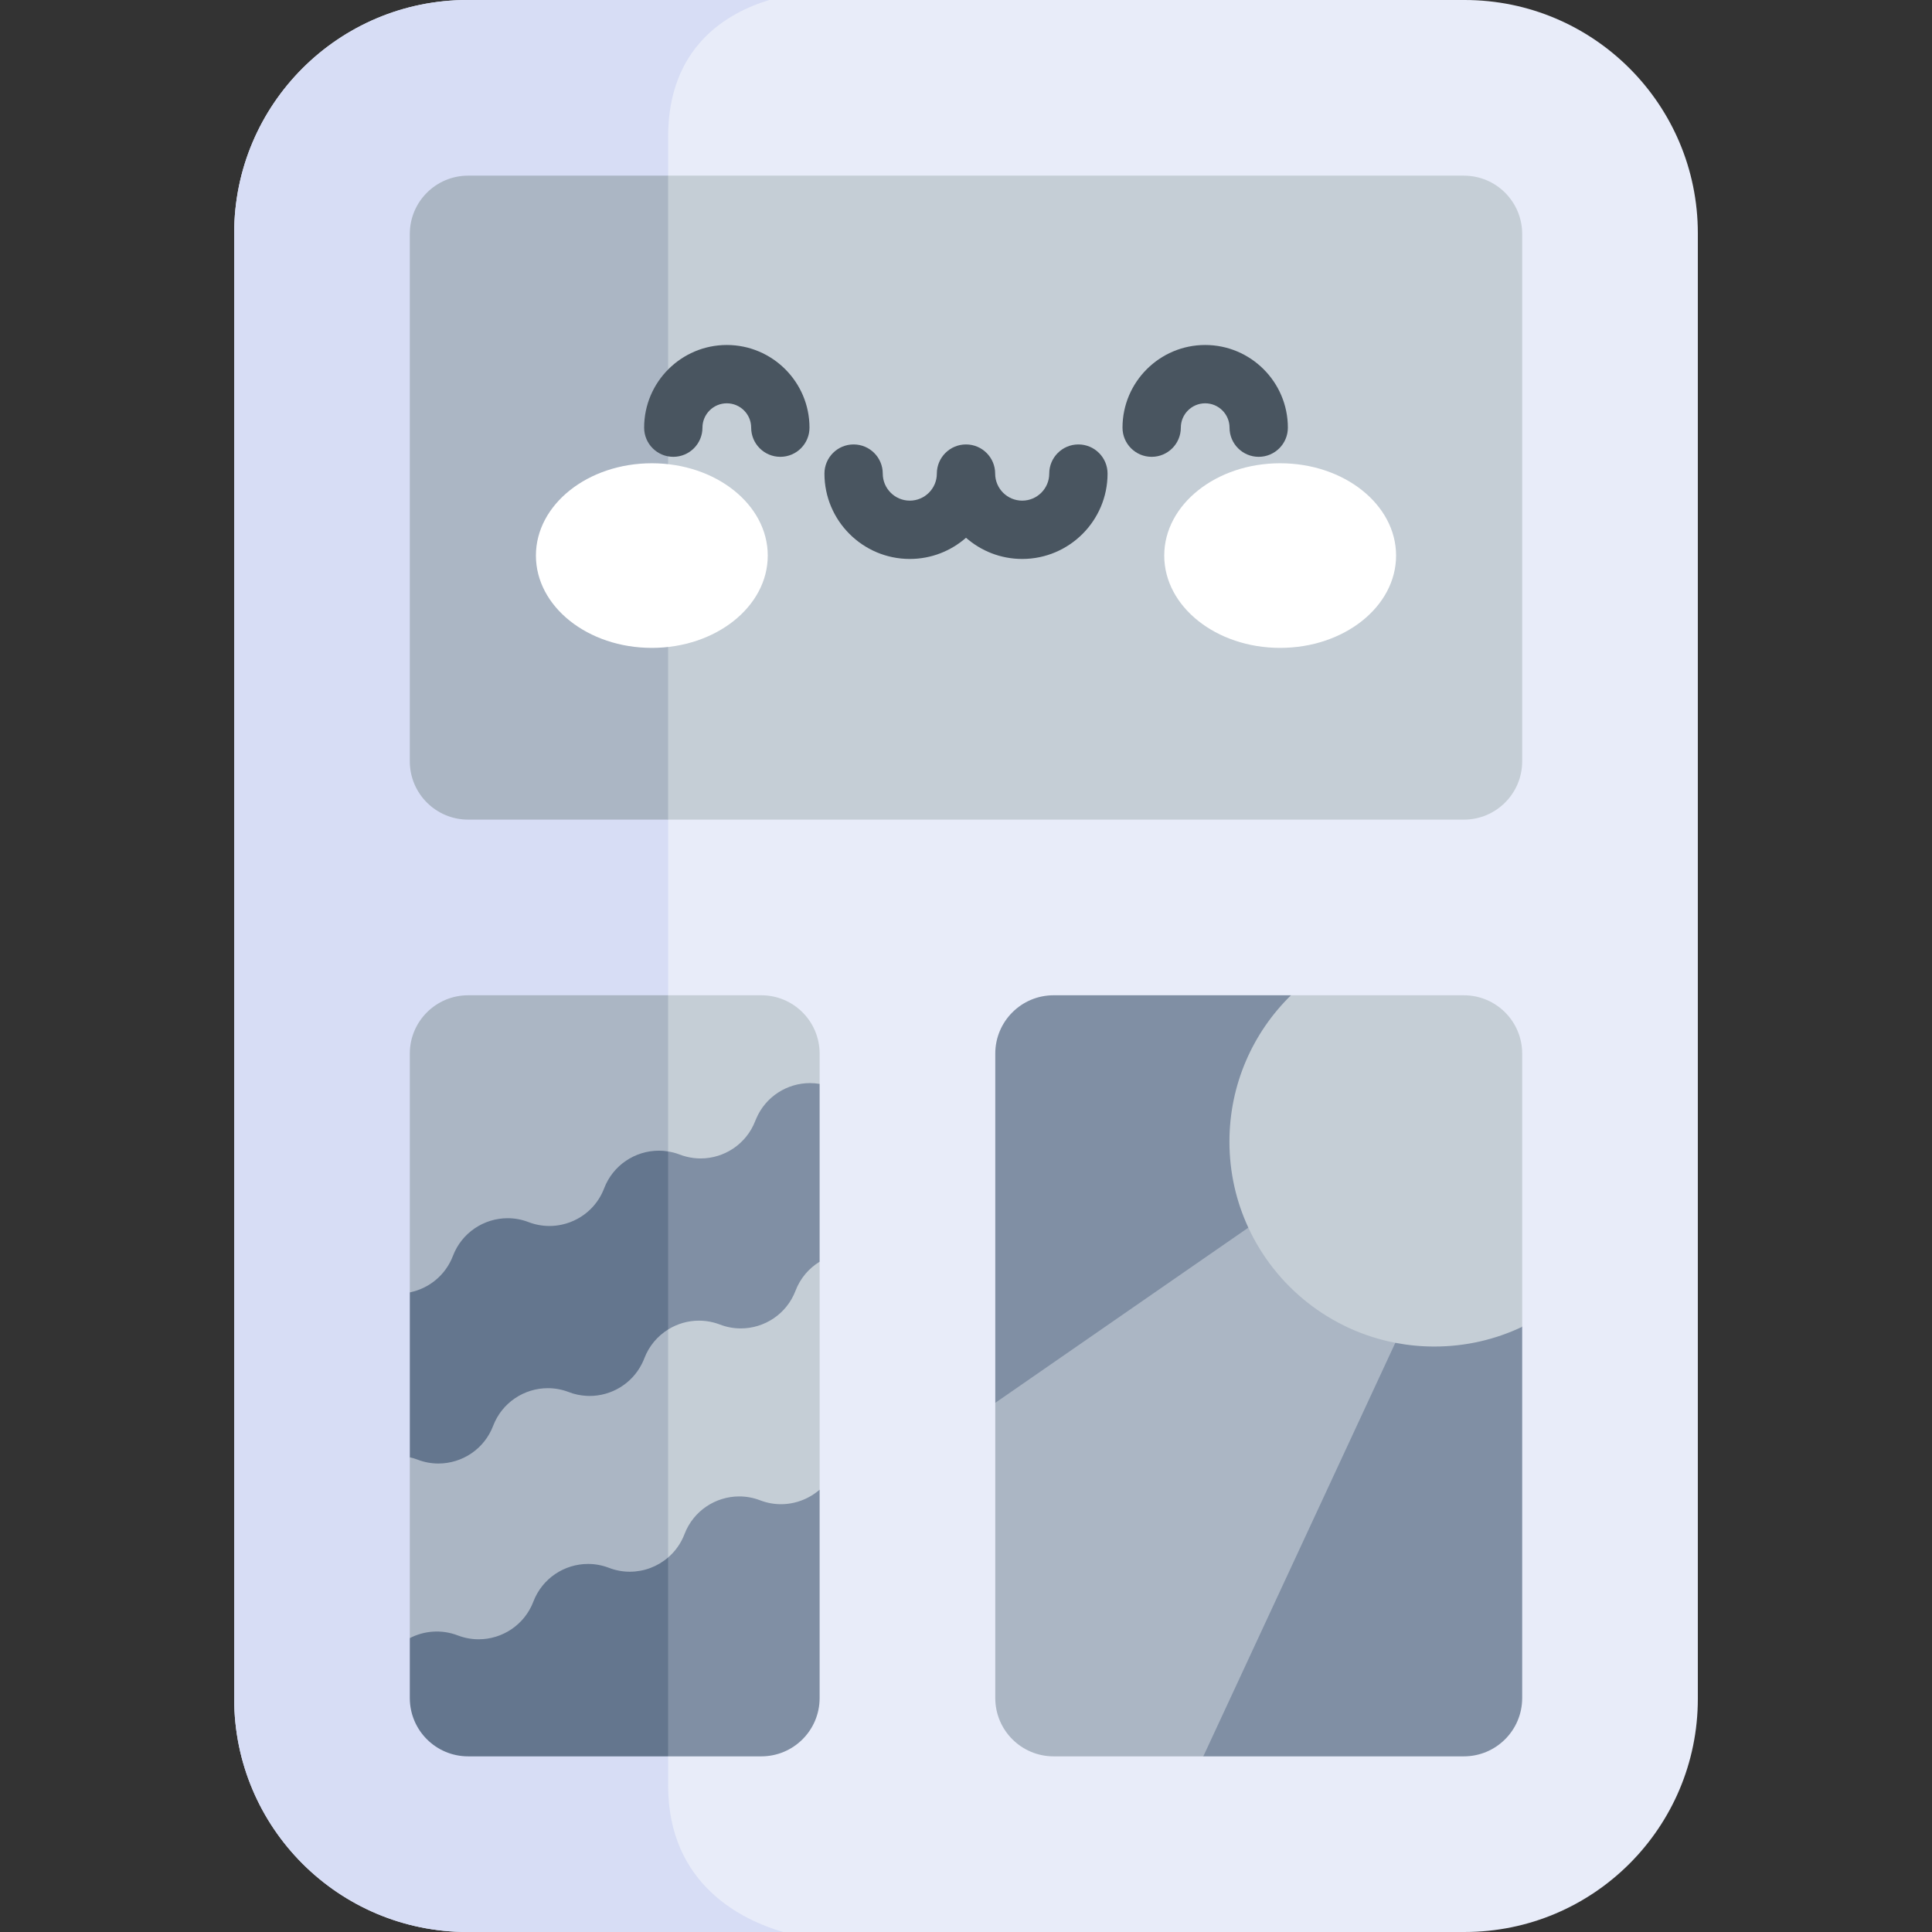 <svg
  id="Capa_1"
  enable-background="new 0 0 512 512"
  height="512"
  viewBox="0 0 512 512"
  width="512"
  xmlns="http://www.w3.org/2000/svg"
>
  <rect x="0" y="0" width="512" height="512" fill="#333333" stroke="none"/>
  <g>
    <path
      d="m449.945 61.818v388.363c0 34.144-27.684 61.818-61.818 61.818h-264.253c-34.134 0-61.818-27.674-61.818-61.818v-388.363c-.001-34.144 27.684-61.818 61.818-61.818h264.253c34.133 0 61.818 27.674 61.818 61.818z"
      fill="#e8ecf9"
    />
    <path
      d="m207.555 512h-83.681c-34.134 0-61.818-27.674-61.818-61.818v-388.364c-.001-34.144 27.684-61.818 61.818-61.818h79.993c-11.292 3.421-26.809 12.446-26.809 36.256v436.87c0 26.479 19.854 35.783 30.497 38.874z"
      fill="#d7ddf5"
    />
    <path
      d="m403.396 62.004v139.751c0 8.541-6.924 15.455-15.455 15.455h-210.883l-51.556-21.729v-124.699l51.556-24.233h210.883c8.531 0 15.455 6.913 15.455 15.455z"
      fill="#c5ced6"
    />
    <path
      d="m177.058 46.549v170.66h-52.999c-8.531 0-15.455-6.913-15.455-15.455v-139.75c0-8.541 6.924-15.455 15.455-15.455z"
      fill="#abb6c4"
    />
    <path
      d="m217.209 279.213v8.036l-40.151 41.769-8.809 9.17-59.644 4.307 12.333-53.195 56.121-25.541h24.696c8.541-.001 15.454 6.923 15.454 15.454z"
      fill="#c5ced6"
    />
    <path
      d="m124.059 263.758h52.999v65.26l-8.809 9.17-59.644 4.307v-63.281c-.001-8.532 6.923-15.456 15.454-15.456z"
      fill="#abb6c4"
    />
    <path
      d="m217.209 334.365v60.407l-40.151 43.438-4.204 4.543-64.25-8.634 8.573-21.379-8.573-26.551 50.743-51.824z"
      fill="#c5ced6"
    />
    <path
      d="m177.058 334.365v103.845l-4.204 4.543-64.25-8.634v-47.93l50.743-51.824z"
      fill="#abb6c4"
    />
    <path
      d="m217.209 287.249v47.116c-2.823 1.731-5.121 4.368-6.388 7.696-2.359 6.182-8.253 9.984-14.496 9.984-1.844 0-3.719-.33-5.543-1.03-.546-.206-1.092-.381-1.638-.525-1.298-.34-2.596-.505-3.895-.505-2.916 0-5.749.824-8.191 2.339l-11.045-14.888 11.045-32.29c1.03.165 2.061.433 3.07.824.587.227 1.175.412 1.772.556 1.247.319 2.514.474 3.771.474 6.244 0 12.137-3.802 14.496-9.984.082-.206.165-.412.258-.608 2.493-5.821 8.191-9.376 14.239-9.376.845.001 1.69.073 2.545.217z"
      fill="#808fa4"
    />
    <path
      d="m177.058 305.146v47.178c-2.782 1.731-5.049 4.348-6.305 7.645-.196.505-.402.989-.649 1.453-2.669 5.316-8.108 8.521-13.847 8.521-.309 0-.618-.01-.927-.031-1.535-.093-3.091-.412-4.605-.999-1.824-.701-3.699-1.03-5.543-1.03-6.244 0-12.137 3.802-14.496 9.984s-8.242 9.984-14.496 9.984c-1.834 0-3.709-.33-5.533-1.03-.68-.258-1.36-.474-2.05-.628v-43.695c5.038-1.02 9.458-4.523 11.426-9.674 2.359-6.182 8.253-9.984 14.496-9.984 1.844 0 3.709.33 5.533 1.03 1.824.701 3.709 1.03 5.553 1.03 1.113 0 2.226-.124 3.297-.361 2.895-.629 5.574-2.081 7.686-4.193 1.494-1.494 2.699-3.318 3.503-5.419 2.359-6.182 8.242-9.984 14.496-9.984.813-.003 1.637.058 2.461.203z"
      fill="#64768e"
    />
    <path
      d="m217.209 394.772v55.224c0 8.541-6.913 15.455-15.455 15.455h-24.696l-15.516-24.284 15.516-28.426c1.885-1.618 3.4-3.719 4.348-6.202 2.359-6.172 8.253-9.973 14.496-9.973 1.844 0 3.719.33 5.543 1.03 1.824.701 3.689 1.03 5.533 1.03 1.175 0 2.349-.134 3.472-.402h.01c2.494-.578 4.822-1.762 6.749-3.452z"
      fill="#808fa4"
    />
    <path
      d="m166.91 416.522c3.74 0 7.346-1.36 10.148-3.781v52.71h-52.999c-8.531 0-15.455-6.913-15.455-15.455v-15.877c3.802-1.968 8.397-2.37 12.704-.721 1.824.701 3.699 1.03 5.543 1.03 6.244 0 12.137-3.802 14.496-9.984s8.242-9.984 14.496-9.984c1.834 0 3.709.33 5.533 1.03 1.824.702 3.7 1.032 5.534 1.032z"
      fill="#64768e"
    />
    <path
      d="m403.396 351.612v98.384c0 8.541-6.924 15.455-15.455 15.455h-69.051l-55.132-93.686v-92.552c0-8.531 6.924-15.455 15.455-15.455h62.91z"
      fill="#808fa4"
    />
    <path
      d="m380.121 333.572-61.231 131.879h-39.677c-8.531 0-15.455-6.913-15.455-15.455v-78.231l77.572-53.699z"
      fill="#abb6c4"
    />
    <path
      d="m403.396 279.213v72.4c-7.058 3.359-14.95 5.234-23.275 5.234-3.534 0-6.996-.34-10.344-.989-17.34-3.338-31.744-14.929-38.956-30.518-3.215-6.924-5.007-14.651-5.007-22.79 0-15.197 6.244-28.941 16.31-38.791h45.818c8.53-.001 15.454 6.923 15.454 15.454z"
      fill="#c5ced6"
    />
    <g>
      <g>
        <ellipse
          cx="172.744"
          cy="147.233"
          fill="#fff"
          rx="30.72"
          ry="24.464"
        />
        <ellipse
          cx="339.256"
          cy="147.233"
          fill="#fff"
          rx="30.72"
          ry="24.464"
        />
        <path
          d="m285.787 117.781c-4.268 0-7.727 3.46-7.727 7.727 0 3.952-3.215 7.166-7.166 7.166s-7.166-3.215-7.166-7.166c0-4.268-3.46-7.727-7.727-7.727-4.268 0-7.727 3.46-7.727 7.727 0 3.952-3.215 7.166-7.166 7.166-3.952 0-7.166-3.215-7.166-7.166 0-4.268-3.46-7.727-7.727-7.727-4.268 0-7.727 3.46-7.727 7.727 0 12.473 10.148 22.621 22.621 22.621 5.701 0 10.911-2.124 14.894-5.616 3.982 3.492 9.193 5.616 14.894 5.616 12.473 0 22.621-10.148 22.621-22.621-.003-4.267-3.463-7.727-7.731-7.727z"
          fill="#495560"
        />
      </g>
      <g>
        <path
          d="m206.795 121.062c-4.268 0-7.727-3.46-7.727-7.727 0-3.559-2.896-6.454-6.455-6.454s-6.455 2.895-6.455 6.454c0 4.268-3.46 7.727-7.727 7.727-4.268 0-7.727-3.46-7.727-7.727 0-12.081 9.829-21.909 21.91-21.909s21.91 9.828 21.91 21.909c-.001 4.267-3.461 7.727-7.729 7.727z"
          fill="#495560"
        />
      </g>
      <g>
        <path
          d="m333.569 121.062c-4.268 0-7.727-3.46-7.727-7.727 0-3.559-2.896-6.454-6.455-6.454s-6.455 2.895-6.455 6.454c0 4.268-3.46 7.727-7.727 7.727-4.268 0-7.727-3.46-7.727-7.727 0-12.081 9.829-21.909 21.91-21.909s21.91 9.828 21.91 21.909c-.001 4.267-3.461 7.727-7.729 7.727z"
          fill="#495560"
        />
      </g>
    </g>
  </g>
</svg>
